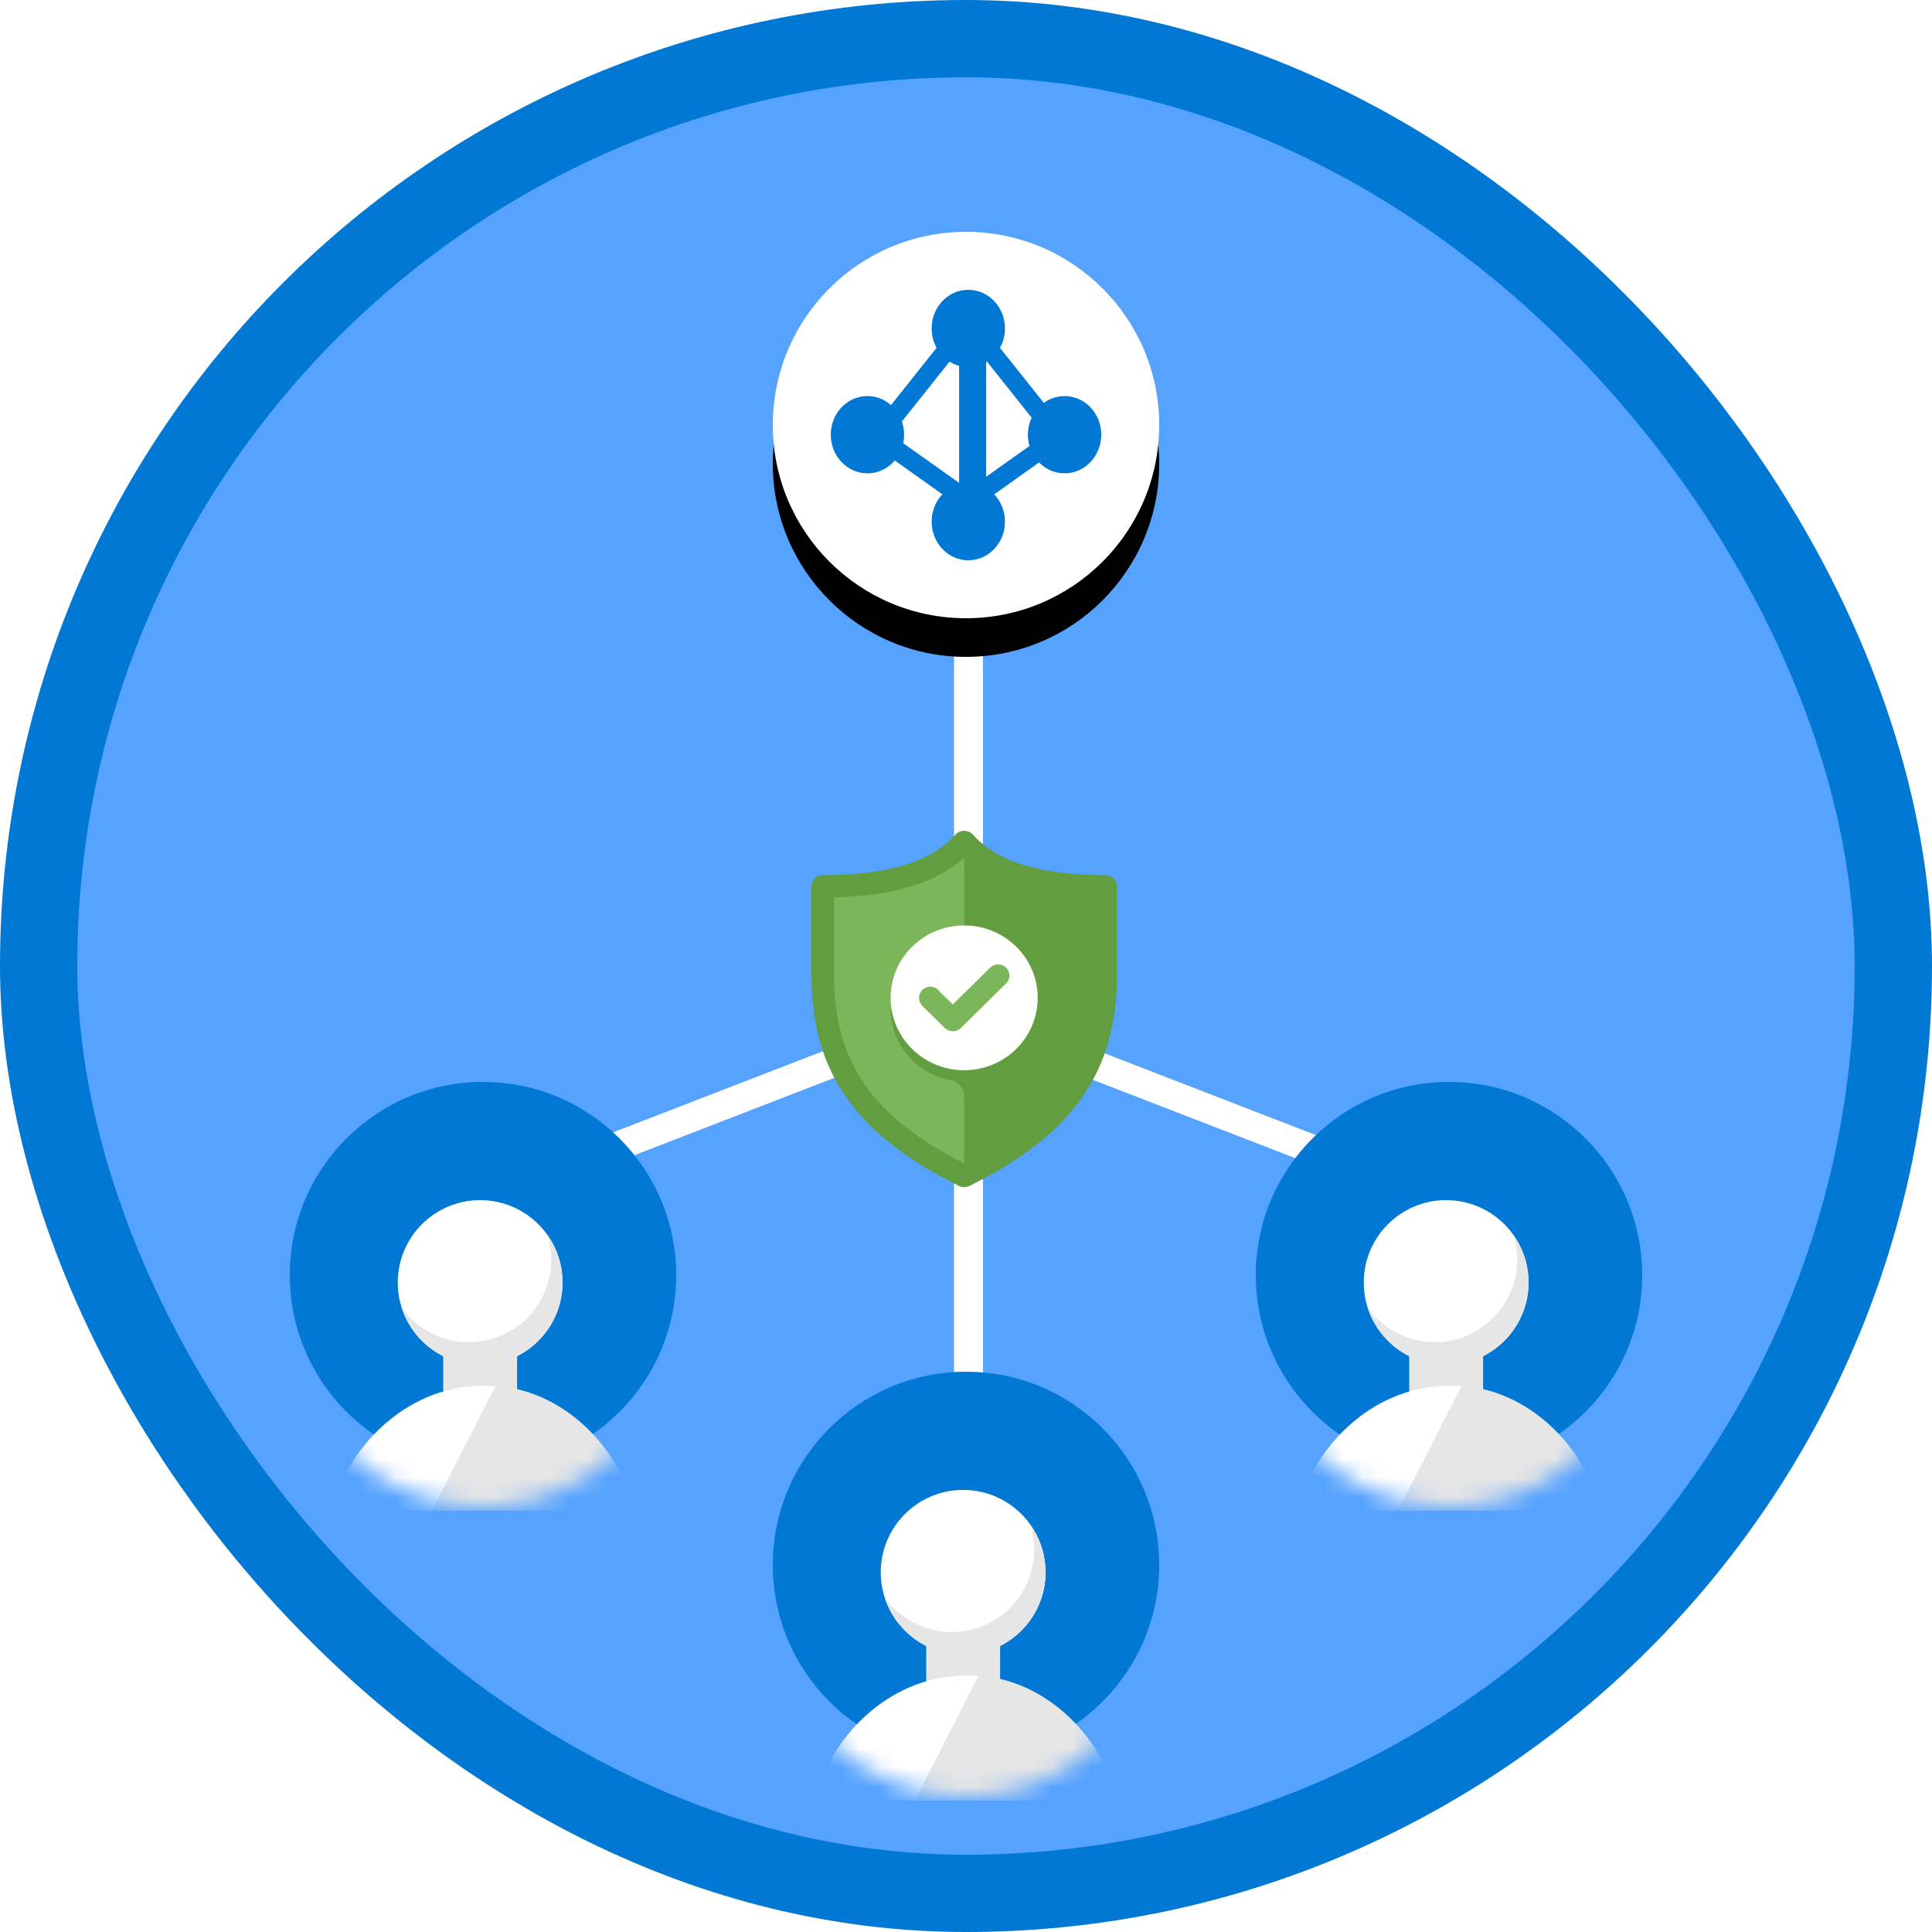 <?xml version="1.0" encoding="UTF-8"?>
<svg width="100px" height="100px" viewBox="0 0 100 100" version="1.1" xmlns="http://www.w3.org/2000/svg" xmlns:xlink="http://www.w3.org/1999/xlink">
    <!-- Generator: Sketch 55.2 (78181) - https://sketchapp.com -->
    <title>Azure Solution Architect - Authentication and Authorization/enable-secure-external-collaboration-for-your-applications-with-azure-ad-b2b</title>
    <desc>Created with Sketch.</desc>
    <defs>
        <rect id="path-1" x="0" y="0" width="96" height="96" rx="48"></rect>
        <filter x="-20.0%" y="-20.0%" width="140.0%" height="140.0%" filterUnits="objectBoundingBox" id="filter-3">
            <feOffset dx="0" dy="2" in="SourceAlpha" result="shadowOffsetOuter1"></feOffset>
            <feColorMatrix values="0 0 0 0 0   0 0 0 0 0   0 0 0 0 0  0 0 0 0.1 0" type="matrix" in="shadowOffsetOuter1" result="shadowMatrixOuter1"></feColorMatrix>
            <feMerge>
                <feMergeNode in="shadowMatrixOuter1"></feMergeNode>
                <feMergeNode in="SourceGraphic"></feMergeNode>
            </feMerge>
        </filter>
        <circle id="path-4" cx="10" cy="10" r="10"></circle>
        <filter x="-24.7%" y="-24.7%" width="149.5%" height="154.5%" filterUnits="objectBoundingBox" id="filter-6">
            <feOffset dx="0" dy="2" in="SourceAlpha" result="shadowOffsetOuter1"></feOffset>
            <feColorMatrix values="0 0 0 0 0   0 0 0 0 0   0 0 0 0 0  0 0 0 0.1 0" type="matrix" in="shadowOffsetOuter1" result="shadowMatrixOuter1"></feColorMatrix>
            <feMerge>
                <feMergeNode in="shadowMatrixOuter1"></feMergeNode>
                <feMergeNode in="SourceGraphic"></feMergeNode>
            </feMerge>
        </filter>
        <filter x="-20.0%" y="-20.0%" width="140.0%" height="140.0%" filterUnits="objectBoundingBox" id="filter-7">
            <feOffset dx="0" dy="2" in="SourceAlpha" result="shadowOffsetOuter1"></feOffset>
            <feColorMatrix values="0 0 0 0 0   0 0 0 0 0   0 0 0 0 0  0 0 0 0.1 0" type="matrix" in="shadowOffsetOuter1" result="shadowMatrixOuter1"></feColorMatrix>
            <feMerge>
                <feMergeNode in="shadowMatrixOuter1"></feMergeNode>
                <feMergeNode in="SourceGraphic"></feMergeNode>
            </feMerge>
        </filter>
        <circle id="path-8" cx="10" cy="10" r="10"></circle>
        <filter x="-24.7%" y="-24.7%" width="149.5%" height="154.5%" filterUnits="objectBoundingBox" id="filter-10">
            <feOffset dx="0" dy="2" in="SourceAlpha" result="shadowOffsetOuter1"></feOffset>
            <feColorMatrix values="0 0 0 0 0   0 0 0 0 0   0 0 0 0 0  0 0 0 0.1 0" type="matrix" in="shadowOffsetOuter1" result="shadowMatrixOuter1"></feColorMatrix>
            <feMerge>
                <feMergeNode in="shadowMatrixOuter1"></feMergeNode>
                <feMergeNode in="SourceGraphic"></feMergeNode>
            </feMerge>
        </filter>
        <filter x="-20.0%" y="-20.0%" width="140.0%" height="140.0%" filterUnits="objectBoundingBox" id="filter-11">
            <feOffset dx="0" dy="2" in="SourceAlpha" result="shadowOffsetOuter1"></feOffset>
            <feColorMatrix values="0 0 0 0 0   0 0 0 0 0   0 0 0 0 0  0 0 0 0.1 0" type="matrix" in="shadowOffsetOuter1" result="shadowMatrixOuter1"></feColorMatrix>
            <feMerge>
                <feMergeNode in="shadowMatrixOuter1"></feMergeNode>
                <feMergeNode in="SourceGraphic"></feMergeNode>
            </feMerge>
        </filter>
        <circle id="path-12" cx="10" cy="10" r="10"></circle>
        <filter x="-25.0%" y="-23.5%" width="150.0%" height="147.1%" filterUnits="objectBoundingBox" id="filter-14">
            <feOffset dx="0" dy="2" in="SourceAlpha" result="shadowOffsetOuter1"></feOffset>
            <feColorMatrix values="0 0 0 0 0   0 0 0 0 0   0 0 0 0 0  0 0 0 0.1 0" type="matrix" in="shadowOffsetOuter1" result="shadowMatrixOuter1"></feColorMatrix>
            <feMerge>
                <feMergeNode in="shadowMatrixOuter1"></feMergeNode>
                <feMergeNode in="SourceGraphic"></feMergeNode>
            </feMerge>
        </filter>
        <circle id="path-15" cx="10" cy="10" r="10"></circle>
        <filter x="-5.0%" y="-5.0%" width="110.0%" height="120.0%" filterUnits="objectBoundingBox" id="filter-16">
            <feOffset dx="0" dy="2" in="SourceAlpha" result="shadowOffsetOuter1"></feOffset>
            <feColorMatrix values="0 0 0 0 0   0 0 0 0 0   0 0 0 0 0  0 0 0 0.1 0" type="matrix" in="shadowOffsetOuter1"></feColorMatrix>
        </filter>
        <filter x="-25.0%" y="-21.6%" width="150.0%" height="145.9%" filterUnits="objectBoundingBox" id="filter-17">
            <feOffset dx="0" dy="2" in="SourceAlpha" result="shadowOffsetOuter1"></feOffset>
            <feColorMatrix values="0 0 0 0 0   0 0 0 0 0   0 0 0 0 0  0 0 0 0.103 0" type="matrix" in="shadowOffsetOuter1" result="shadowMatrixOuter1"></feColorMatrix>
            <feMerge>
                <feMergeNode in="shadowMatrixOuter1"></feMergeNode>
                <feMergeNode in="SourceGraphic"></feMergeNode>
            </feMerge>
        </filter>
    </defs>
    <g id="Badges" stroke="none" stroke-width="1" fill="none" fill-rule="evenodd">
        <g id="Azure-Solution-Architect---Authentication-and-Authorization" transform="translate(-50, -460)">
            <g id="Azure-Solution-Architect---Authentication-and-Authorization/enable-secure-external-collaboration-for-your-applications-with-azure-ad-b2b" transform="translate(50, 460)">
                <g id="Mask" transform="translate(2, 2)">
                    <mask id="mask-2" fill="white">
                        <use xlink:href="#path-1"></use>
                    </mask>
                    <use id="BG" fill="#55A2FF" xlink:href="#path-1"></use>
                    <path d="M48.128,30 L48.128,70.308" id="Path-2" stroke="#FFFFFF" stroke-width="1.5" mask="url(#mask-2)"></path>
                    <path d="M37.514,43.069 L37.968,65.565" id="Path-2" stroke="#FFFFFF" stroke-width="1.5" mask="url(#mask-2)" transform="translate(37.741, 54.317) rotate(70) translate(-37.741, -54.317) "></path>
                    <path d="M57.514,43.069 L57.968,65.565" id="Path-2" stroke="#FFFFFF" stroke-width="1.5" mask="url(#mask-2)" transform="translate(57.741, 54.317) scale(-1, 1) rotate(70) translate(-57.741, -54.317) "></path>
                    <g id="Person" filter="url(#filter-3)" mask="url(#mask-2)">
                        <g transform="translate(13, 52)">
                            <mask id="mask-5" fill="white">
                                <use xlink:href="#path-4"></use>
                            </mask>
                            <use id="Mask" stroke="none" fill="#0078D4" fill-rule="evenodd" xlink:href="#path-4"></use>
                            <g id="Person" filter="url(#filter-6)" stroke="none" stroke-width="1" fill="none" fill-rule="evenodd" mask="url(#mask-5)">
                                <g transform="translate(2.059, 4.118)">
                                    <path d="M7.794,13.529 C6.737,13.529 5.882,12.634 5.882,11.528 L5.882,5.528 C5.882,4.424 6.737,3.529 7.794,3.529 C8.849,3.529 9.706,4.424 9.706,5.528 L9.706,11.528 C9.706,12.634 8.849,13.529 7.794,13.529" id="Fill-304" fill="#E6E6E6"></path>
                                    <path d="M7.794,8.529 C5.437,8.529 3.529,6.619 3.529,4.265 C3.529,1.911 5.437,0 7.794,0 C10.147,0 12.059,1.911 12.059,4.265 C12.059,6.619 10.147,8.529 7.794,8.529 Z" id="Fill-305" fill="#FFFFFF"></path>
                                    <path d="M3.729,5.559 C4.502,6.645 5.771,7.353 7.206,7.353 C9.559,7.353 11.471,5.442 11.471,3.088 C11.471,2.638 11.401,2.204 11.271,1.796 C11.767,2.493 12.059,3.345 12.059,4.265 C12.059,6.619 10.147,8.529 7.794,8.529 C5.889,8.529 4.277,7.281 3.729,5.559 Z" id="Combined-Shape" fill="#E6E6E6"></path>
                                    <path d="M7.95,9.608 C4.287,9.608 1.172,12.315 0.009,16.079 L15.891,16.079 C14.729,12.315 11.613,9.608 7.95,9.608 Z" id="Fill-307" fill="#FFFFFF"></path>
                                    <path d="M8.591,9.608 L5.294,16.079 L15.882,16.079 C14.794,12.475 11.964,9.862 8.591,9.608" id="Fill-321" fill="#E6E6E6"></path>
                                </g>
                            </g>
                        </g>
                    </g>
                    <g id="Person" filter="url(#filter-7)" mask="url(#mask-2)">
                        <g transform="translate(38, 67)">
                            <mask id="mask-9" fill="white">
                                <use xlink:href="#path-8"></use>
                            </mask>
                            <use id="Mask" stroke="none" fill="#0078D4" fill-rule="evenodd" xlink:href="#path-8"></use>
                            <g id="Person" filter="url(#filter-10)" stroke="none" stroke-width="1" fill="none" fill-rule="evenodd" mask="url(#mask-9)">
                                <g transform="translate(2.059, 4.118)">
                                    <path d="M7.794,13.529 C6.737,13.529 5.882,12.634 5.882,11.528 L5.882,5.528 C5.882,4.424 6.737,3.529 7.794,3.529 C8.849,3.529 9.706,4.424 9.706,5.528 L9.706,11.528 C9.706,12.634 8.849,13.529 7.794,13.529" id="Fill-304" fill="#E6E6E6"></path>
                                    <path d="M7.794,8.529 C5.437,8.529 3.529,6.619 3.529,4.265 C3.529,1.911 5.437,0 7.794,0 C10.147,0 12.059,1.911 12.059,4.265 C12.059,6.619 10.147,8.529 7.794,8.529 Z" id="Fill-305" fill="#FFFFFF"></path>
                                    <path d="M3.729,5.559 C4.502,6.645 5.771,7.353 7.206,7.353 C9.559,7.353 11.471,5.442 11.471,3.088 C11.471,2.638 11.401,2.204 11.271,1.796 C11.767,2.493 12.059,3.345 12.059,4.265 C12.059,6.619 10.147,8.529 7.794,8.529 C5.889,8.529 4.277,7.281 3.729,5.559 Z" id="Combined-Shape" fill="#E6E6E6"></path>
                                    <path d="M7.95,9.608 C4.287,9.608 1.172,12.315 0.009,16.079 L15.891,16.079 C14.729,12.315 11.613,9.608 7.95,9.608 Z" id="Fill-307" fill="#FFFFFF"></path>
                                    <path d="M8.591,9.608 L5.294,16.079 L15.882,16.079 C14.794,12.475 11.964,9.862 8.591,9.608" id="Fill-321" fill="#E6E6E6"></path>
                                </g>
                            </g>
                        </g>
                    </g>
                    <g id="Person" filter="url(#filter-11)" mask="url(#mask-2)">
                        <g transform="translate(63, 52)">
                            <mask id="mask-13" fill="white">
                                <use xlink:href="#path-12"></use>
                            </mask>
                            <use id="Mask" stroke="none" fill="#0078D4" fill-rule="evenodd" xlink:href="#path-12"></use>
                            <g id="Person" filter="url(#filter-14)" stroke="none" stroke-width="1" fill="none" fill-rule="evenodd" mask="url(#mask-13)">
                                <g transform="translate(2.059, 4.118)">
                                    <path d="M7.794,13.529 C6.737,13.529 5.882,12.634 5.882,11.528 L5.882,5.528 C5.882,4.424 6.737,3.529 7.794,3.529 C8.849,3.529 9.706,4.424 9.706,5.528 L9.706,11.528 C9.706,12.634 8.849,13.529 7.794,13.529" id="Fill-304" fill="#E6E6E6"></path>
                                    <path d="M7.794,8.529 C5.437,8.529 3.529,6.619 3.529,4.265 C3.529,1.911 5.437,0 7.794,0 C10.147,0 12.059,1.911 12.059,4.265 C12.059,6.619 10.147,8.529 7.794,8.529 Z" id="Fill-305" fill="#FFFFFF"></path>
                                    <path d="M3.729,5.559 C4.502,6.645 5.771,7.353 7.206,7.353 C9.559,7.353 11.471,5.442 11.471,3.088 C11.471,2.638 11.401,2.204 11.271,1.796 C11.767,2.493 12.059,3.345 12.059,4.265 C12.059,6.619 10.147,8.529 7.794,8.529 C5.889,8.529 4.277,7.281 3.729,5.559 Z" id="Combined-Shape" fill="#E6E6E6"></path>
                                    <path d="M7.95,9.608 C4.287,9.608 1.172,12.315 0.009,16.079 L15.891,16.079 C14.729,12.315 11.613,9.608 7.95,9.608 Z" id="Fill-307" fill="#FFFFFF"></path>
                                    <path d="M8.591,9.608 L5.294,16.079 L15.882,16.079 C14.794,12.475 11.964,9.862 8.591,9.608" id="Fill-321" fill="#E6E6E6"></path>
                                </g>
                            </g>
                        </g>
                    </g>
                    <g id="Group-2" mask="url(#mask-2)">
                        <g transform="translate(38, 10)">
                            <g id="Oval">
                                <use fill="black" fill-opacity="1" filter="url(#filter-16)" xlink:href="#path-15"></use>
                                <use fill="#FFFFFF" fill-rule="evenodd" xlink:href="#path-15"></use>
                            </g>
                            <g id="azure-active-directory-icon" stroke-width="1" fill-rule="evenodd" transform="translate(3, 3)">
                                <ellipse id="Oval" fill="#0078D4" cx="7.119" cy="2" rx="1.898" ry="2"></ellipse>
                                <ellipse id="Oval" fill="#0078D4" cx="7.119" cy="12" rx="1.898" ry="2"></ellipse>
                                <rect id="Rectangle" fill="#0078D4" x="6.644" y="3.5" width="1.4" height="8.5"></rect>
                                <ellipse id="Oval" fill="#0078D4" cx="12.102" cy="7.5" rx="1.898" ry="2"></ellipse>
                                <ellipse id="Oval" fill="#0078D4" cx="1.898" cy="7.5" rx="1.898" ry="2"></ellipse>
                                <polygon id="Rectangle" fill="#0078D4" transform="translate(9.729, 5) rotate(-40) translate(-9.729, -5) " points="9.35 0.852 10.32 0.827 10.107 9.148 9.137 9.173"></polygon>
                                <polygon id="Rectangle" fill="#0078D4" transform="translate(4.508, 5) scale(-1, 1) rotate(-40) translate(-4.508, -5) " points="4.13 0.852 5.1 0.827 4.887 9.148 3.917 9.173"></polygon>
                                <polygon id="Rectangle" fill="#0078D4" transform="translate(9.492, 9.25) scale(1, -1) rotate(-56) translate(-9.492, -9.25) " points="9.1 5.16 10.084 5.137 9.883 13.34 8.899 13.363"></polygon>
                                <polygon id="Rectangle" fill="#0078D4" transform="translate(4.746, 9.25) scale(-1, -1) rotate(-56) translate(-4.746, -9.25) " points="4.354 5.16 5.338 5.137 5.138 13.34 4.154 13.363"></polygon>
                            </g>
                        </g>
                    </g>
                    <g id="Shield" filter="url(#filter-17)" mask="url(#mask-2)">
                        <g transform="translate(40, 39)">
                            <path d="M7.906,0.576 C6.371,2.308 3.667,2.882 0.586,2.882 L0.586,7.494 C0.586,12.249 2.727,15.309 7.906,17.871 C13.085,15.309 15.226,12.249 15.226,7.494 L15.226,2.882 C12.145,2.882 9.441,2.308 7.906,0.576" id="Fill-22" fill="#7CB65A"></path>
                            <path d="M7.906,0.576 L7.906,12.394 C5.902,12.394 4.264,10.869 4.114,8.935 C4.107,9.031 4.099,9.126 4.099,9.224 C4.099,11.046 5.422,12.566 7.174,12.901 C7.595,12.982 7.906,13.331 7.906,13.753 L7.906,17.871 C13.085,15.309 15.226,12.249 15.226,7.494 L15.226,2.882 C12.145,2.882 9.441,2.308 7.906,0.576" id="Fill-23" fill="#629E3F"></path>
                            <path d="M1.171,3.444 L1.171,7.489 C1.171,11.955 3.127,14.793 7.906,17.223 C12.685,14.793 14.641,11.955 14.641,7.489 L14.641,3.444 C11.562,3.37 9.348,2.695 7.906,1.392 C6.464,2.695 4.25,3.37 1.171,3.444 Z M7.906,18.447 C7.816,18.447 7.726,18.427 7.643,18.386 C2.286,15.734 0,12.475 0,7.489 L0,2.875 C0,2.556 0.262,2.298 0.586,2.298 C3.957,2.298 6.207,1.608 7.465,0.188 C7.687,-0.063 8.125,-0.063 8.347,0.188 C9.605,1.608 11.855,2.298 15.226,2.298 C15.549,2.298 15.812,2.556 15.812,2.875 L15.812,7.489 C15.812,12.475 13.526,15.734 8.169,18.386 C8.086,18.427 7.996,18.447 7.906,18.447 L7.906,18.447 Z" id="Fill-24" fill="#629E3F"></path>
                            <path d="M11.712,8.647 C11.712,10.716 10.008,12.394 7.906,12.394 C5.804,12.394 4.099,10.716 4.099,8.647 C4.099,6.578 5.804,4.9 7.906,4.9 C10.008,4.9 11.712,6.578 11.712,8.647" id="Fill-25" fill="#FFFFFE"></path>
                            <path d="M10.077,7.087 C9.848,6.861 9.477,6.861 9.249,7.087 L7.319,8.987 L6.621,8.306 C6.605,8.283 6.588,8.26 6.566,8.239 C6.338,8.014 5.967,8.014 5.738,8.239 C5.512,8.462 5.51,8.822 5.732,9.048 L5.725,9.055 L6.906,10.208 C7.135,10.433 7.506,10.433 7.735,10.208 L10.075,7.903 C10.076,7.903 10.076,7.902 10.077,7.902 C10.305,7.677 10.305,7.311 10.077,7.087" id="Fill-26" fill="#7CB65A"></path>
                        </g>
                    </g>
                </g>
                <g id="Azure-Border" stroke="#0078D4" stroke-width="4">
                    <rect x="2" y="2" width="96" height="96" rx="48"></rect>
                </g>
            </g>
        </g>
    </g>
</svg>